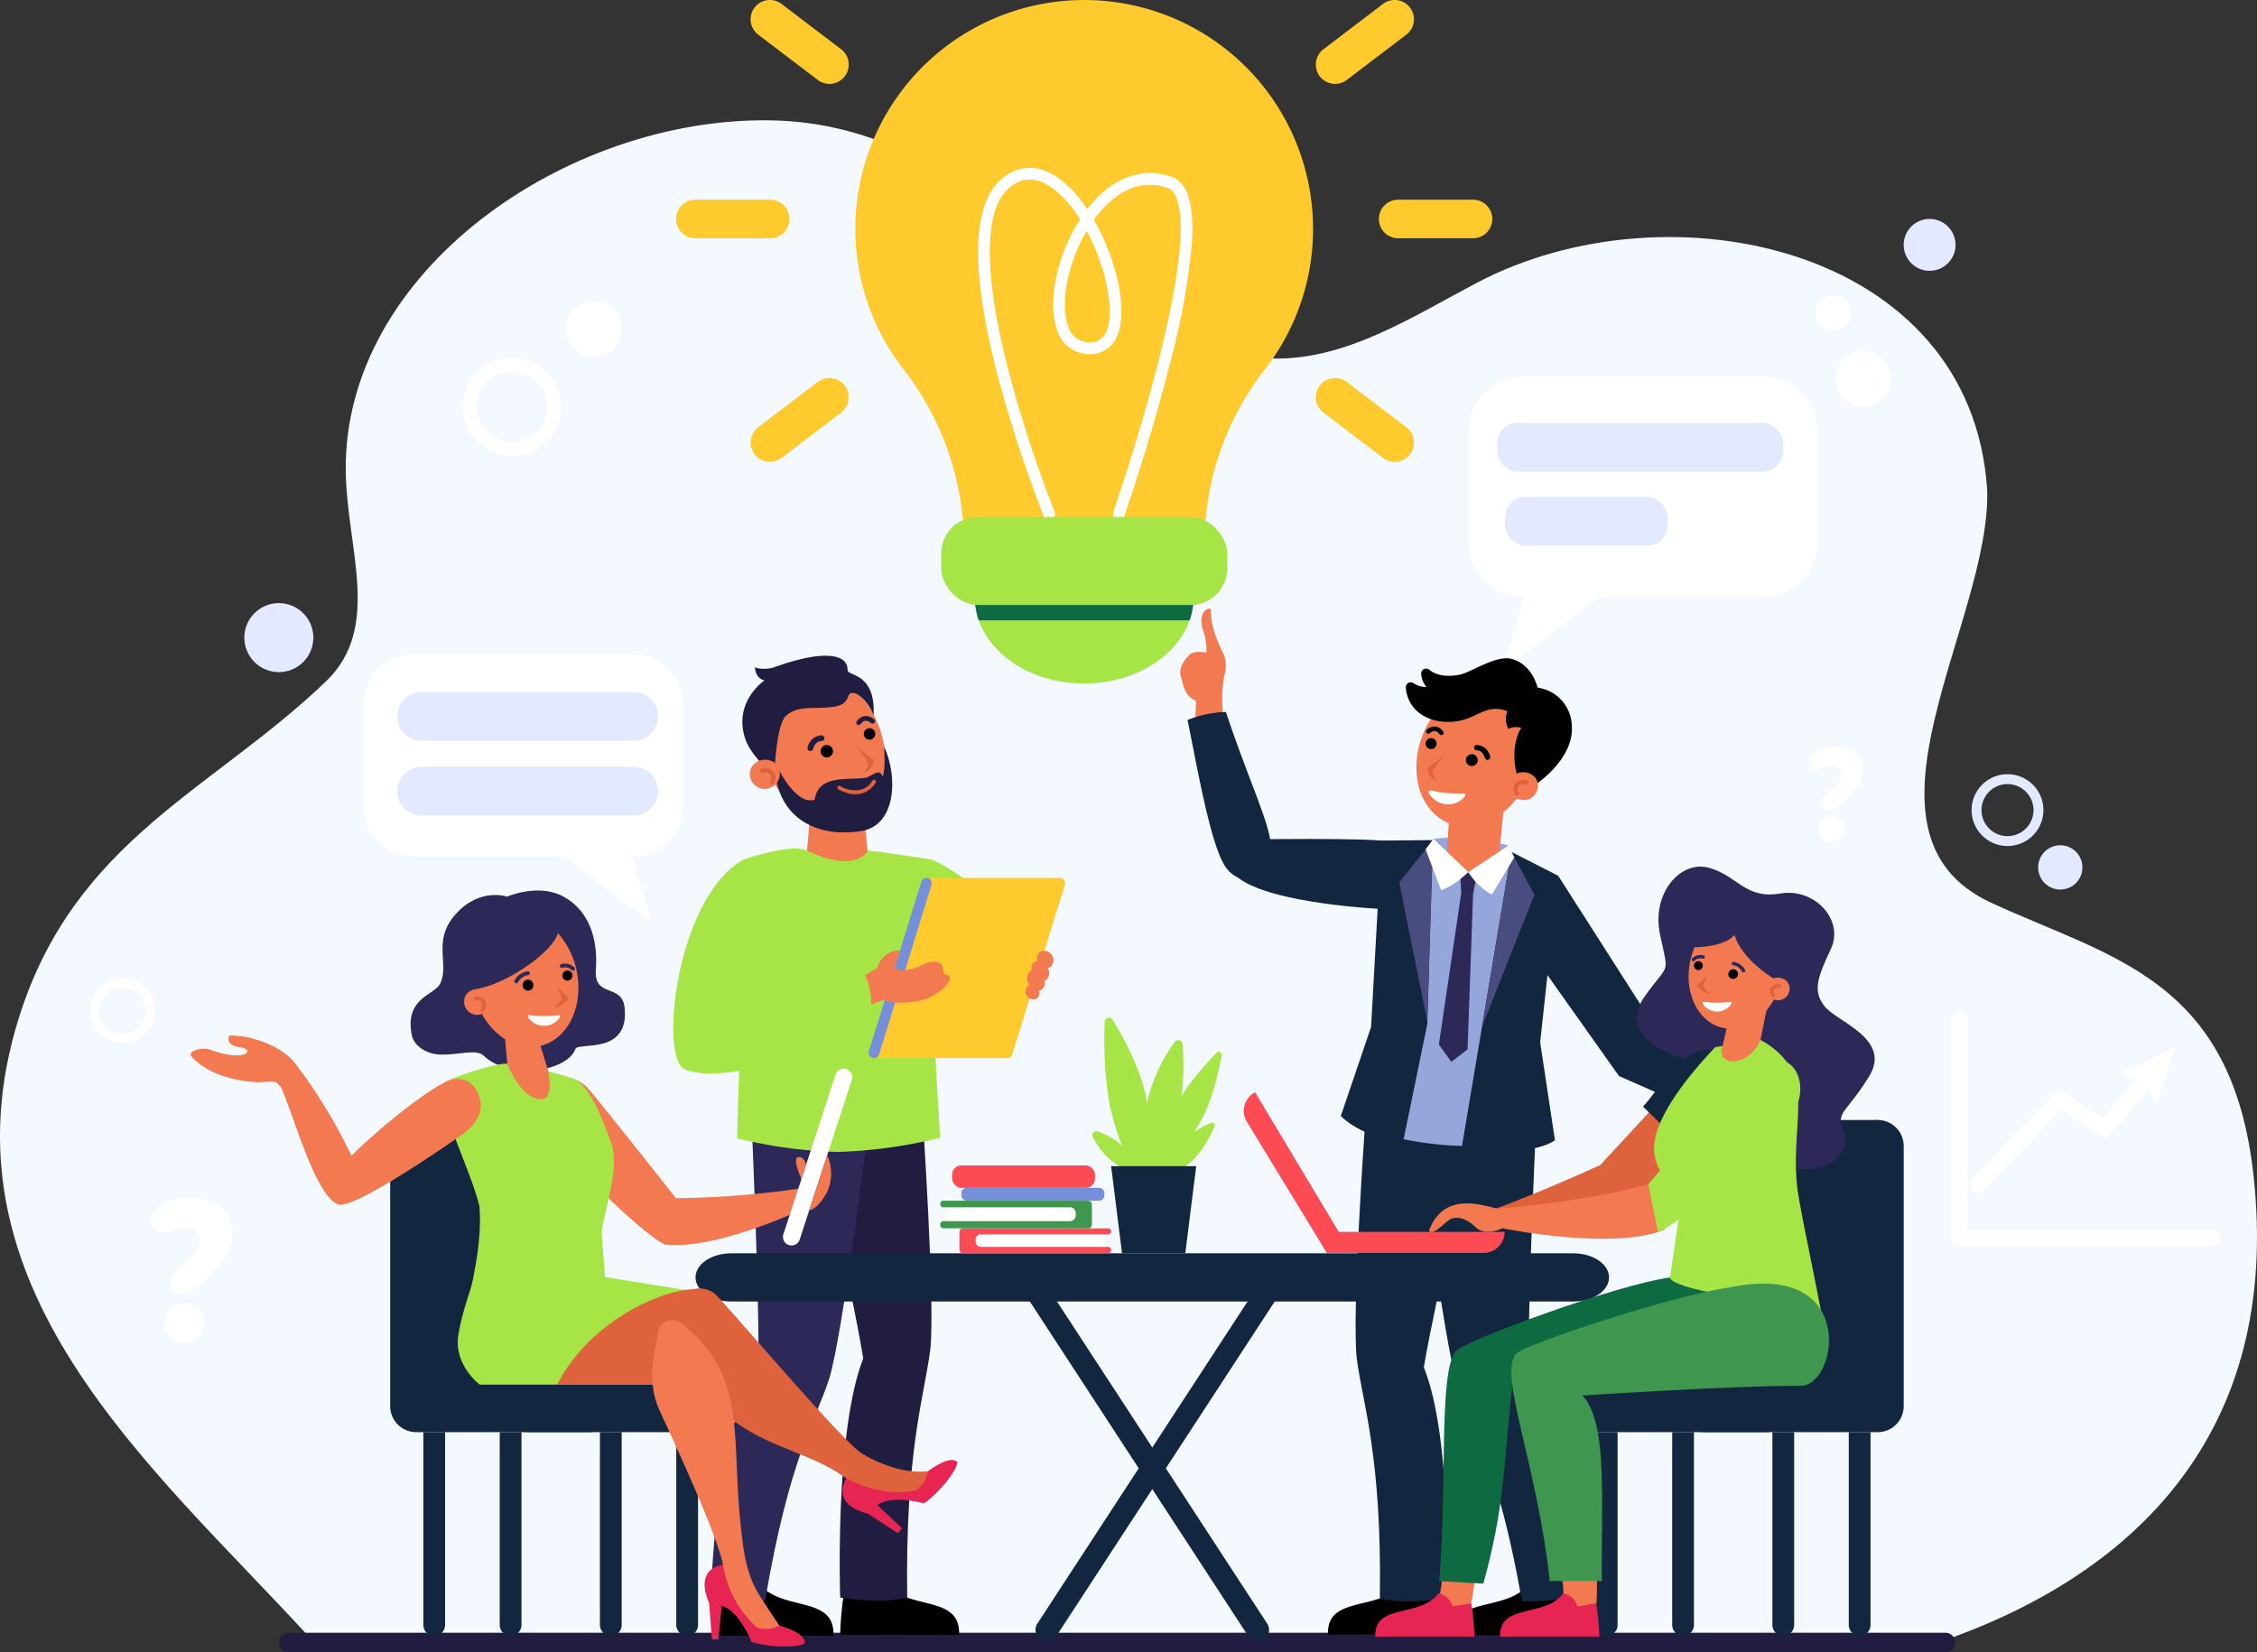 <svg xmlns="http://www.w3.org/2000/svg" width="399.999" height="292.852" viewBox="0 0 399.999 292.852">
  <rect x="0" y="0" width="399.999" height="292.852" fill="#333333" stroke="none"/>
  <g id="Grupo_117454" data-name="Grupo 117454" transform="translate(5883 6702)">
    <g id="Grupo_116254" data-name="Grupo 116254" transform="translate(-123 -70.773)">
      <g id="Grupo_116253" data-name="Grupo 116253" transform="translate(-5760 -6631.227)">
        <path id="Trazado_160734" data-name="Trazado 160734" d="M91.224,332.351c-28.1-30.6-66.5-62.187-51.444-109.909,9.9-31.388,34.192-40.137,54.379-59.491,9.962-9.552,3.7-23.457,3.51-37.255-.422-35.338,39.016-62.761,75.274-62.189,39.272.619,56.272,40.1,89.217,42.221,12.936.2,24.519-7.393,35.965-13.424,33.913-17.869,87.727-6.474,90.446,36.739.7,23.337-25.859,60.884.754,73.159,21.209,9.783,42.636,13.387,46.459,48.376,5,45.8-21.447,70.931-55.911,82.717Z" transform="translate(-36.394 -42.178)" fill="#f3f9ff"/>
        <g id="Grupo_116185" data-name="Grupo 116185" transform="translate(64.443 116.015)">
          <path id="Trazado_160735" data-name="Trazado 160735" d="M98.651,142.1h39.1a8.764,8.764,0,0,1,8.764,8.764v18.227a8.764,8.764,0,0,1-8.764,8.764h-.29l3.138,10.513a.5.5,0,0,1-.779.538l-14.488-11.052H98.651a8.764,8.764,0,0,1-8.764-8.764V150.867A8.764,8.764,0,0,1,98.651,142.1Z" transform="translate(-89.887 -142.103)" fill="#fff"/>
          <path id="Trazado_160736" data-name="Trazado 160736" d="M136.72,156.283H99.179a4.339,4.339,0,0,1-4.338-4.338h0a4.339,4.339,0,0,1,4.338-4.338H136.72a4.338,4.338,0,0,1,4.338,4.338h0A4.339,4.339,0,0,1,136.72,156.283Z" transform="translate(-88.873 -140.976)" fill="#e3eaff"/>
          <path id="Trazado_160737" data-name="Trazado 160737" d="M136.72,167.279H99.179a4.339,4.339,0,0,1-4.338-4.338h0a4.338,4.338,0,0,1,4.338-4.337H136.72a4.337,4.337,0,0,1,4.338,4.337h0A4.338,4.338,0,0,1,136.72,167.279Z" transform="translate(-88.873 -138.725)" fill="#e3eaff"/>
        </g>
        <g id="Grupo_116186" data-name="Grupo 116186" transform="translate(260.299 66.814)">
          <path id="Trazado_160738" data-name="Trazado 160738" d="M304.664,101.262H262.022a9.556,9.556,0,0,0-9.557,9.557V130.7a9.557,9.557,0,0,0,9.557,9.557h.317l-3.423,11.465a.544.544,0,0,0,.851.588l15.8-12.053h29.1a9.557,9.557,0,0,0,9.557-9.557V110.819A9.556,9.556,0,0,0,304.664,101.262Z" transform="translate(-252.465 -101.262)" fill="#fff"/>
          <rect id="Rectángulo_40641" data-name="Rectángulo 40641" width="50.646" height="8.676" rx="3.601" transform="translate(5.049 8.125)" fill="#e3eaff"/>
          <rect id="Rectángulo_40642" data-name="Rectángulo 40642" width="28.78" height="8.676" rx="3.601" transform="translate(6.439 21.242)" fill="#e3eaff"/>
        </g>
        <g id="Grupo_116187" data-name="Grupo 116187" transform="translate(26.639 212.266)">
          <path id="Trazado_160739" data-name="Trazado 160739" d="M59.8,223.832A9.375,9.375,0,0,1,65.62,222c4.885,0,7.471,2.659,7.471,6.395,0,2.155-1.042,4.347-3.161,6.537-2.695,2.838-4.634,4.239-5.855,4.239a2.024,2.024,0,0,1-2.048-2.048c0-1.006.934-2.011,2.55-3.484a1.612,1.612,0,0,1,.288-.252c1.831-1.688,2.406-2.621,2.406-3.771a2.134,2.134,0,0,0-2.371-2.227,7.688,7.688,0,0,0-2.3.431,7.4,7.4,0,0,1-1.94.431,2.241,2.241,0,0,1-2.155-2.3A2.717,2.717,0,0,1,59.8,223.832Zm4.921,23.959a3.568,3.568,0,0,1-3.663-3.663,3.512,3.512,0,0,1,3.663-3.377,3.442,3.442,0,0,1,3.377,3.377A3.487,3.487,0,0,1,64.721,247.791Z" transform="translate(-58.507 -222)" fill="#fff"/>
        </g>
        <g id="Grupo_116188" data-name="Grupo 116188" transform="translate(320.534 132.291)">
          <path id="Trazado_160740" data-name="Trazado 160740" d="M303.315,156.819a6.161,6.161,0,0,1,3.826-1.2c3.213,0,4.914,1.748,4.914,4.2a6.286,6.286,0,0,1-2.079,4.3c-1.771,1.866-3.047,2.788-3.85,2.788a1.332,1.332,0,0,1-1.347-1.347c0-.661.614-1.323,1.677-2.291a1.056,1.056,0,0,1,.189-.165c1.2-1.111,1.583-1.724,1.583-2.48a1.4,1.4,0,0,0-1.559-1.465,5.06,5.06,0,0,0-1.512.284,4.836,4.836,0,0,1-1.276.283,1.473,1.473,0,0,1-1.417-1.512A1.785,1.785,0,0,1,303.315,156.819Zm3.236,15.756a2.346,2.346,0,0,1-2.409-2.409,2.31,2.31,0,0,1,2.409-2.22,2.264,2.264,0,0,1,2.22,2.22A2.294,2.294,0,0,1,306.551,172.575Z" transform="translate(-302.465 -155.614)" fill="#fff"/>
        </g>
        <g id="Grupo_116194" data-name="Grupo 116194" transform="translate(345.756 179.32)">
          <g id="Grupo_116189" data-name="Grupo 116189">
            <path id="Trazado_160741" data-name="Trazado 160741" d="M369.686,236.128H324.837a1.435,1.435,0,0,1-1.435-1.436V196.087a1.435,1.435,0,0,1,2.871,0v37.17h43.413a1.436,1.436,0,0,1,0,2.872Z" transform="translate(-323.402 -194.652)" fill="#fff"/>
          </g>
          <g id="Grupo_116193" data-name="Grupo 116193" transform="translate(3.394 6.192)">
            <g id="Grupo_116190" data-name="Grupo 116190" transform="translate(0 3.761)">
              <path id="Trazado_160742" data-name="Trazado 160742" d="M327.655,225a1.435,1.435,0,0,1-1.031-2.434l14.495-14.995a1.435,1.435,0,0,1,1.813-.207l6.855,4.447,7.228-8.4a1.436,1.436,0,0,1,2.177,1.872l-8.046,9.35a1.435,1.435,0,0,1-1.87.267l-6.915-4.485-13.673,14.144A1.43,1.43,0,0,1,327.655,225Z" transform="translate(-326.22 -202.914)" fill="#fff"/>
            </g>
            <g id="Grupo_116192" data-name="Grupo 116192" transform="translate(26.555)">
              <g id="Grupo_116191" data-name="Grupo 116191">
                <path id="Trazado_160743" data-name="Trazado 160743" d="M354.71,210.209l-2.045-4.144-4.4-1.4,9.8-4.868Z" transform="translate(-348.263 -199.792)" fill="#fff"/>
              </g>
            </g>
          </g>
        </g>
        <g id="Grupo_116195" data-name="Grupo 116195" transform="translate(82.047 63.424)">
          <path id="Trazado_160744" data-name="Trazado 160744" d="M113.188,115.823a8.688,8.688,0,1,1,8.687-8.688A8.7,8.7,0,0,1,113.188,115.823Zm0-14.983a6.3,6.3,0,1,0,6.295,6.295A6.3,6.3,0,0,0,113.188,100.841Z" transform="translate(-104.5 -98.448)" fill="#fff"/>
        </g>
        <g id="Grupo_116196" data-name="Grupo 116196" transform="translate(349.419 137.22)">
          <path id="Trazado_160745" data-name="Trazado 160745" d="M332.806,172.431a6.363,6.363,0,1,1,6.363-6.363A6.371,6.371,0,0,1,332.806,172.431Zm0-10.975a4.611,4.611,0,1,0,4.61,4.612A4.616,4.616,0,0,0,332.806,161.457Z" transform="translate(-326.442 -159.705)" fill="#e3eaff"/>
        </g>
        <g id="Grupo_116197" data-name="Grupo 116197" transform="translate(15.998 173.403)">
          <path id="Trazado_160746" data-name="Trazado 160746" d="M55.388,201.168a5.714,5.714,0,1,1,5.714-5.714A5.721,5.721,0,0,1,55.388,201.168Zm0-9.854a4.14,4.14,0,1,0,4.141,4.141A4.144,4.144,0,0,0,55.388,191.313Z" transform="translate(-49.674 -189.74)" fill="#fff"/>
        </g>
        <circle id="Elipse_5490" data-name="Elipse 5490" cx="3.109" cy="3.109" r="3.109" transform="translate(321.324 58.029) rotate(-80.783)" fill="#fff"/>
        <path id="Trazado_160747" data-name="Trazado 160747" d="M84.566,140.649a6.112,6.112,0,1,1-6.111-6.113A6.112,6.112,0,0,1,84.566,140.649Z" transform="translate(-29.036 -27.637)" fill="#e3eaff"/>
        <path id="Trazado_160748" data-name="Trazado 160748" d="M325.641,82.613a4.595,4.595,0,1,1-4.595-4.6A4.6,4.6,0,0,1,325.641,82.613Z" transform="translate(20.932 -39.206)" fill="#e3eaff"/>
        <path id="Trazado_160749" data-name="Trazado 160749" d="M344.078,174.085a3.922,3.922,0,1,1-3.921-3.922A3.922,3.922,0,0,1,344.078,174.085Z" transform="translate(24.981 -20.345)" fill="#e3eaff"/>
        <path id="Trazado_160750" data-name="Trazado 160750" d="M316.225,102.386a4.89,4.89,0,1,1-4.89-4.891A4.89,4.89,0,0,1,316.225,102.386Z" transform="translate(18.883 -35.219)" fill="#fff"/>
        <path id="Trazado_160751" data-name="Trazado 160751" d="M129.564,95.026a4.96,4.96,0,1,1-4.96-4.96A4.959,4.959,0,0,1,129.564,95.026Z" transform="translate(-19.353 -36.74)" fill="#fff"/>
        <path id="Trazado_160752" data-name="Trazado 160752" d="M372.769,289.482H79.176a1.734,1.734,0,0,1-1.735-1.735h0a1.734,1.734,0,0,1,1.735-1.734H372.769a1.734,1.734,0,0,1,1.735,1.734h0A1.734,1.734,0,0,1,372.769,289.482Z" transform="translate(-27.992 3.369)" fill="#201d40"/>
        <g id="Grupo_116246" data-name="Grupo 116246" transform="translate(33.785 107.888)">
          <g id="Grupo_116204" data-name="Grupo 116204" transform="translate(97.783 8.335)">
            <path id="v-2" d="M160.4,162.823h.005l4.506.017,1.021,10.644-5.261,2.778-5.61-2.746.907-10.675Z" transform="translate(-143.671 -138.07)" fill="#f37a50"/>
            <g id="Grupo_116203" data-name="Grupo 116203">
              <path id="Trazado_160753" data-name="Trazado 160753" d="M149.425,161.829c2.774,6.931,9.435,10.783,14.878,8.605s7.608-9.563,4.834-16.493-9.434-10.783-14.878-8.605S146.652,154.9,149.425,161.829Z" transform="translate(-145.072 -141.774)" fill="#f37a50"/>
              <path id="Trazado_160754" data-name="Trazado 160754" d="M163.649,154.535a1.02,1.02,0,1,0,.255-1.419A1.019,1.019,0,0,0,163.649,154.535Z" transform="translate(-141.951 -140.095)"/>
              <path id="Trazado_160755" data-name="Trazado 160755" d="M157.313,157.146a1.1,1.1,0,1,0,.276-1.537A1.1,1.1,0,0,0,157.313,157.146Z" transform="translate(-143.251 -139.587)"/>
              <path id="Trazado_160756" data-name="Trazado 160756" d="M162.333,155.614c1.378,1.087,3.1,2.4,3.1,2.4a2.675,2.675,0,0,1-1.924,2.383c.7-.637,1.319-1.485.588-2.465S162.333,155.614,162.333,155.614Z" transform="translate(-142.183 -139.546)" fill="#de623c"/>
              <g id="Grupo_116198" data-name="Grupo 116198" transform="translate(11.543 14.1)">
                <path id="Trazado_160757" data-name="Trazado 160757" d="M155.7,156.775a.51.51,0,0,1-.5-.628,2.714,2.714,0,0,1,2.476-2.167.509.509,0,1,1,0,1.018c-1.148.006-1.488,1.372-1.491,1.385A.509.509,0,0,1,155.7,156.775Z" transform="translate(-155.188 -153.98)" fill="#201d40"/>
              </g>
              <g id="Grupo_116199" data-name="Grupo 116199" transform="translate(20.207 10.683)">
                <path id="Trazado_160758" data-name="Trazado 160758" d="M162.8,152.745a.431.431,0,0,1-.214-.058.424.424,0,0,1-.151-.581,2.087,2.087,0,0,1,1.306-.934,2.174,2.174,0,0,1,1.767.56.424.424,0,1,1-.53.661,1.384,1.384,0,0,0-1.083-.388,1.225,1.225,0,0,0-.729.529A.424.424,0,0,1,162.8,152.745Z" transform="translate(-162.38 -151.144)" fill="#201d40"/>
              </g>
              <path id="Trazado_160759" data-name="Trazado 160759" d="M146.172,157.154c-2.346-6.679,3.368-10.518,3.368-10.518s-1.532-.137-1.715-2.29a5.665,5.665,0,0,0,3.565-.077c7.616-2.758,12.861-2.721,12.861.538,0,1.16,5.03.365,4.608,8.169.03-.551-1.767-3.76-3.466-4.079s-.165,1.949-3.715,2.437c-3.582.492-6.215-.377-8.4,1.642-1.712,1.761-2.136,10.727-1.876,11.265C150.8,163,147.2,160.09,146.172,157.154Z" transform="translate(-145.607 -142.276)" fill="#201d40"/>
              <path id="Trazado_160760" data-name="Trazado 160760" d="M169.738,155.614s.324,4.067-.263,5.325c-.611-1.631-1.92.1-3.151.26-2.973.393-8.338-.6-8.87,3.862-3.635,1.15-7.038-6.629-7.038-6.629-.21,8.691,6.15,13.626,15.3,12.181C171.747,169.66,172.308,161.264,169.738,155.614Z" transform="translate(-144.624 -139.546)" fill="#201d40"/>
              <g id="Grupo_116200" data-name="Grupo 116200" transform="translate(16.831 21.993)">
                <path id="Trazado_160761" data-name="Trazado 160761" d="M161.593,162.94a7.741,7.741,0,0,1-1.836-.72.339.339,0,1,1,.319-.6,4.916,4.916,0,0,0,3.751.636,3.525,3.525,0,0,0,1.953-1.546.339.339,0,0,1,.6.316,4.162,4.162,0,0,1-2.343,1.876A4.583,4.583,0,0,1,161.593,162.94Z" transform="translate(-159.578 -160.533)" fill="#de623c"/>
              </g>
              <g id="Grupo_116202" data-name="Grupo 116202" transform="translate(1.382 18.46)">
                <path id="Trazado_160762" data-name="Trazado 160762" d="M151.078,158.083a2.653,2.653,0,1,1-4.044.711A2.932,2.932,0,0,1,151.078,158.083Z" transform="translate(-146.754 -157.6)" fill="#f37a50"/>
                <g id="Grupo_116201" data-name="Grupo 116201" transform="translate(1.706 1.417)">
                  <path id="Trazado_160763" data-name="Trazado 160763" d="M150.555,161.594a.374.374,0,0,0,.117-.131,1.735,1.735,0,0,0-.184-2.124,1.849,1.849,0,0,0-2.107-.387.384.384,0,0,0,.347.685,1.1,1.1,0,0,1,1.211.237A.982.982,0,0,1,150,161.1a.383.383,0,0,0,.558.5Z" transform="translate(-148.17 -158.776)" fill="#de623c"/>
                </g>
              </g>
            </g>
          </g>
          <path id="Trazado_160764" data-name="Trazado 160764" d="M164.609,281.307a4.161,4.161,0,0,1,3.009-2.894c3.984,5.5,13.77,2.124,13.446,9.56-14.88-.1-21.065,0-21.065,0a54.645,54.645,0,0,1,.658-7.349l.775.142Z" transform="translate(-44.878 -106.075)"/>
          <path id="Trazado_160765" data-name="Trazado 160765" d="M146.128,281.427a4.164,4.164,0,0,1,3.009-2.895c3.984,5.5,13.77,2.125,13.446,9.56-14.88-.1-21.065,0-21.065,0a54.661,54.661,0,0,1,.658-7.349l.775.143Z" transform="translate(-48.661 -106.05)"/>
          <path id="Trazado_160766" data-name="Trazado 160766" d="M175.3,208.742s2.415,35.236,1.434,43.07-4.456,17.878-4.062,43.789c-4.851,1.214-11.879,0-11.879,0s-1.042-29.3,4.086-42.386c-2.085-12.712-8.776-41.827-8.776-41.827Z" transform="translate(-45.674 -120.336)" fill="#201d40"/>
          <path id="Trazado_160767" data-name="Trazado 160767" d="M169.222,209.541s-4.879,39.56-7.267,47.063-7.045,13.848-11.369,39.374c-4.985.249-9.627,0-9.627,0s.672-32.38,8.436-39.743c.263-12.89-1.255-46.44-1.255-46.44Z" transform="translate(-48.775 -120.172)" fill="#2c2858"/>
          <g id="v" transform="translate(96.84 42.51)">
            <path id="h-5" d="M145.942,172.606s8.473-2.966,11.3-1.606c8.779,4.227,10.793,0,10.793,0,2.8.242,11.274,1.606,11.274,1.606,0,9.458.631,18.949.459,26.1-.12,6.233,1.067,23.194,1.067,23.194a85.6,85.6,0,0,1-18.179,2.513A83.159,83.159,0,0,1,144.824,222s.472-17.178.864-23.563C145.56,191.284,145.942,182.039,145.942,172.606Z" transform="translate(-144.824 -170.644)" fill="#a7e446"/>
          </g>
          <g id="c" transform="translate(128.916 44.472)">
            <path id="c-2" data-name="c" d="M188.918,186.329c-3.5-8.344-13.874-13.652-15.061-14.056l-2.407,10.712a62.83,62.83,0,0,1,8.6,6.138c-.613,2.983-.511,5.909-2.237,9.681,0,0,1.5-2.07,3.349-.844,1.8,1.19,5.107-1.24,5.107-1.24S191.59,192.7,188.918,186.329Z" transform="translate(-171.45 -172.273)" fill="#a7e446"/>
          </g>
          <g id="c-3" data-name="c" transform="translate(85.533 44.472)">
            <g id="c-4" data-name="c" transform="translate(34.639 3.233)">
              <g id="c-5" data-name="c">
                <path id="c-6" data-name="c" d="M188.3,206.867a.964.964,0,0,0,.181.037h.2a.949.949,0,0,0,.8-.66l9.323-30.059a.975.975,0,0,0,.037-.182c0-.041,0-.08,0-.119,0-.023,0-.047,0-.071s-.008-.041-.012-.061a.953.953,0,0,0-.826-.789,1.033,1.033,0,0,0-.2,0H174.34L164.935,206.9h23.384Z" transform="translate(-164.04 -174.956)" fill="#feca2e"/>
                <path id="c-7" data-name="c" d="M174.705,175a.947.947,0,0,0-1.185.624l-9.265,29.984-.02.071a.945.945,0,0,0,.619,1.181v0a.947.947,0,0,0,1.185-.623l9.289-30.053A.948.948,0,0,0,174.705,175Z" transform="translate(-164.192 -174.956)" fill="#768fdb"/>
              </g>
            </g>
            <path id="c-8" data-name="c" d="M187.718,191.883a.964.964,0,0,1,.281-.122c-.01-.016-.02-.029-.03-.043a1.71,1.71,0,0,1,.087-2.353.99.99,0,0,1,.337-.141,1.414,1.414,0,0,1,.434-1.575,1.064,1.064,0,0,1,.606-.169,1.415,1.415,0,0,1,.463-1.648,1.658,1.658,0,0,1,1.8,2.723,1.172,1.172,0,0,1-.523.188,1.611,1.611,0,0,1-.236,2.1.99.99,0,0,1-.337.141,1.411,1.411,0,0,1-.434,1.573,1.041,1.041,0,0,1-.559.17,1.21,1.21,0,0,1-.369,1.459,1.4,1.4,0,0,1-1.524-2.3Z" transform="translate(-124.833 -169.538)" fill="#f37a50"/>
            <path id="Trazado_160768" data-name="Trazado 160768" d="M163.686,189.984l2.14-1.24a4.043,4.043,0,0,1,4.028-3.107c-.394,1.272-.96,3.107-.96,3.107s1.69,1.313,5.7-.934c3.92-.881,2.246,1.977,3.545,2.183,1.917.3-1.4,4.071-5.313,4.646-5.066.747-5.667-.29-5.667-.29l-2.866,1Z" transform="translate(-129.656 -169.537)" fill="#f37a50"/>
            <path id="c-9" data-name="c" d="M149.67,195.961c7.151-.5,19.35-4.031,19.35-4.031a11.527,11.527,0,0,1,1.412,6.972c-11.1,9.736-27.819,12.883-32.947,10.54-4.681-2.14-1.377-30.639,10.378-37.168h0C151.893,179.093,149.67,195.961,149.67,195.961Z" transform="translate(-135.438 -172.273)" fill="#a7e446"/>
          </g>
          <g id="Grupo_116213" data-name="Grupo 116213" transform="translate(175.393)">
            <path id="Trazado_160769" data-name="Trazado 160769" d="M245.208,278.62c-3.985,5.315-13.77,2.054-13.446,9.242,14.88-.092,21.064,0,21.064,0a50.962,50.962,0,0,0-.657-7.1Z" transform="translate(-205.583 -106.032)"/>
            <path id="Trazado_160770" data-name="Trazado 160770" d="M263.689,278.736c-3.985,5.315-13.77,2.054-13.447,9.242,14.882-.093,21.065,0,21.065,0a50.94,50.94,0,0,0-.657-7.1Z" transform="translate(-201.8 -106.009)"/>
            <path id="Trazado_160771" data-name="Trazado 160771" d="M237.488,211.266s-2.417,34.065-1.435,41.639,4.457,17.282,4.063,42.332c4.85,1.175,11.878,0,11.878,0s1.042-28.325-4.085-40.975c2.084-12.289,8.776-40.437,8.776-40.437Z" transform="translate(-204.751 -119.819)" fill="#12263f"/>
            <path id="Trazado_160772" data-name="Trazado 160772" d="M244.826,212.039s4.878,38.244,7.265,45.5,7.045,13.387,11.369,38.065a51.784,51.784,0,0,0,10.925-.987s-1.971-30.316-9.735-37.435c-.263-12.461,1.255-44.9,1.255-44.9Z" transform="translate(-202.907 -119.661)" fill="#12263f"/>
            <g id="Grupo_116210" data-name="Grupo 116210" transform="translate(39.961 8.788)">
              <g id="Grupo_116209" data-name="Grupo 116209">
                <g id="Grupo_116208" data-name="Grupo 116208">
                  <path id="Trazado_160773" data-name="Trazado 160773" d="M264.707,162.873c-2.644,6.608-8.994,10.281-14.184,8.2s-7.253-9.117-4.609-15.725,9-10.281,14.185-8.2S267.351,156.266,264.707,162.873Z" transform="translate(-242.881 -141.85)" fill="#f37a50"/>
                  <path id="Trazado_160774" data-name="Trazado 160774" d="M247.892,155.919a.971.971,0,1,1-.242-1.353A.972.972,0,0,1,247.892,155.919Z" transform="translate(-242.603 -140.248)"/>
                  <path id="Trazado_160775" data-name="Trazado 160775" d="M253.961,158.408a1.052,1.052,0,1,1-.263-1.465A1.05,1.05,0,0,1,253.961,158.408Z" transform="translate(-241.39 -139.765)"/>
                  <path id="Trazado_160776" data-name="Trazado 160776" d="M249.32,156.948c-1.314,1.036-2.958,2.286-2.958,2.286a2.551,2.551,0,0,0,1.835,2.271c-.671-.607-1.259-1.417-.561-2.349S249.32,156.948,249.32,156.948Z" transform="translate(-242.553 -139.725)" fill="#de623c"/>
                  <g id="Grupo_116205" data-name="Grupo 116205" transform="translate(12.11 15.347)">
                    <path id="Trazado_160777" data-name="Trazado 160777" d="M255.63,158.055a.488.488,0,0,1-.472-.373c-.012-.052-.339-1.316-1.422-1.32a.485.485,0,1,1,0-.97,2.588,2.588,0,0,1,2.361,2.065.487.487,0,0,1-.36.585A.508.508,0,0,1,255.63,158.055Z" transform="translate(-253.253 -155.391)"/>
                  </g>
                  <g id="Grupo_116206" data-name="Grupo 116206" transform="translate(3.574 12.089)">
                    <path id="Trazado_160778" data-name="Trazado 160778" d="M248.9,154.213a.4.4,0,0,1-.348-.2,1.176,1.176,0,0,0-.7-.507,1.321,1.321,0,0,0-1.026.371.4.4,0,0,1-.506-.631,2.075,2.075,0,0,1,1.685-.534,2,2,0,0,1,1.246.89.4.4,0,0,1-.145.553A.394.394,0,0,1,248.9,154.213Z" transform="translate(-246.167 -152.686)"/>
                  </g>
                  <path id="Trazado_160779" data-name="Trazado 160779" d="M263.182,164.365c-1.913-6.149.506-9.415.506-9.415-1.642-.329-2.279.239-2.279.239a3.644,3.644,0,0,1-.2-3.156c-3.394-1.323-5.084.875-8.145,1.614-4.192,1.014-9.371-.658-9.857-5.777a.874.874,0,0,1,1.364-.806,3.861,3.861,0,0,0,2.284.667,4.118,4.118,0,0,1-.924-2.361.874.874,0,0,1,1.443-.681c.871.725,2.489,1.411,5.372.871,1.919-.359,6.311-3.433,9.047-2.832,2.237.49,4.013,2.394,4.777,5.119a7.029,7.029,0,0,1,6.05,6.621c.542,5.945-6.345,10.507-6.345,10.507Z" transform="translate(-243.2 -142.652)"/>
                  <path id="Trazado_160780" data-name="Trazado 160780" d="M259.451,159.9a2.53,2.53,0,1,0,3.859.664A2.8,2.8,0,0,0,259.451,159.9Z" transform="translate(-240.219 -139.216)" fill="#f37a50"/>
                  <g id="Grupo_116207" data-name="Grupo 116207" transform="translate(19.092 21.572)">
                    <path id="Trazado_160781" data-name="Trazado 160781" d="M259.424,163.25a.352.352,0,0,1-.112-.125,1.656,1.656,0,0,1,.167-2.025,1.764,1.764,0,0,1,2.008-.376.366.366,0,0,1-.328.654,1.045,1.045,0,0,0-1.154.23.938.938,0,0,0-.052,1.166.366.366,0,0,1-.53.476Z" transform="translate(-259.048 -160.558)" fill="#de623c"/>
                  </g>
                  <path id="Trazado_160782" data-name="Trazado 160782" d="M246.62,162.566a.31.31,0,0,1,.326-.467,21.889,21.889,0,0,0,5.811.519.31.31,0,0,1,.24.517,3.867,3.867,0,0,1-6.378-.569Z" transform="translate(-242.51 -138.672)" fill="#fff"/>
                </g>
              </g>
            </g>
            <path id="Trazado_160783" data-name="Trazado 160783" d="M245.387,169.761s.247-.673-21.166-.5l-5.742,6.785c5.942,4.765,25.842,5.611,25.842,5.611Z" transform="translate(-208.3 -128.423)" fill="#12263f"/>
            <path id="Trazado_160784" data-name="Trazado 160784" d="M247.273,169.32l6.754-.63,6.534,1.822-7.362,7.576Z" transform="translate(-202.406 -128.534)" fill="#95a6db"/>
            <path id="Trazado_160785" data-name="Trazado 160785" d="M249.217,173.618c2.753,2.26,3.315,3.821,9.163.8l.876-8.991-9.518-.751Z" transform="translate(-202.008 -129.355)" fill="#f37a50"/>
            <path id="Trazado_160786" data-name="Trazado 160786" d="M264.274,174.023h0l-2-.793.267-2.826-5.552,4.459-1.567.249-1.5-.524-4.669-5.375-.24,2.829-1.766.354h0l-6.369,1.031-.758,35.352-2.513,12.026a60.6,60.6,0,0,0,27.192,2.232l-.312-12.073,6.6-34.549Z" transform="translate(-204.385 -128.427)" fill="#95a6db"/>
            <path id="Trazado_160787" data-name="Trazado 160787" d="M252.058,177.074l-3.99,26.991,2.209,3.069,2.88-2.213.98-27.624Z" transform="translate(-202.243 -126.818)" fill="#2c2858"/>
            <path id="Trazado_160788" data-name="Trazado 160788" d="M251.183,174.494l1.458-.384,1.486.648-.629,3.2-2.091-.188Z" transform="translate(-201.606 -127.425)" fill="#2c2858"/>
            <g id="Grupo_116211" data-name="Grupo 116211" transform="translate(28.441 41.011)">
              <path id="Trazado_160789" data-name="Trazado 160789" d="M249.971,169.4l-1,32.6-4.315,21s-6.825-.688-11.018-4.678l5.374-15.806,1.837-33.029Z" transform="translate(-233.638 -169.4)" fill="#12263f"/>
              <path id="Trazado_160790" data-name="Trazado 160790" d="M248.209,169.4l-.995,32.167-4.968-24.652Z" transform="translate(-231.876 -169.4)" fill="#494c7f"/>
            </g>
            <g id="Grupo_116212" data-name="Grupo 116212" transform="translate(49.804 43.097)">
              <path id="Trazado_160791" data-name="Trazado 160791" d="M260.234,171.132l-8.863,52.857s11.76,1.444,16.6-1.736l-2.625-17.375,3.208-29.5Z" transform="translate(-251.371 -171.131)" fill="#12263f"/>
              <path id="Trazado_160792" data-name="Trazado 160792" d="M259.608,171.132l-5.179,30.981,9.275-23.374Z" transform="translate(-250.745 -171.132)" fill="#494c7f"/>
            </g>
            <path id="Trazado_160793" data-name="Trazado 160793" d="M210.135,147.369c.472,1.649.613,3.429,2.7,4.316,0,0-.31,5.473-.078,9.963l5.061-5.713a30.152,30.152,0,0,1-.246-7.174c.072-.5.171-1.007.251-1.512a5.669,5.669,0,0,0-.17-3.965c-2.889-5.722-1.915-7.606-2.314-7.886-.646-.284-2.167.867-1.307,3.679a10.265,10.265,0,0,1,.626,4.056s-2.183-.412-2.958.352C211.353,143.833,209.584,145.441,210.135,147.369Z" transform="translate(-210.03 -135.357)" fill="#f37a50"/>
            <path id="Trazado_160794" data-name="Trazado 160794" d="M211.093,151.973a19.421,19.421,0,0,1,6.8-1.425c5.424,16.163,9.289,22.253,7.678,26.894-1.344,3.868-5.6,3.56-7.678.66C215.146,174.278,212.717,159.751,211.093,151.973Z" transform="translate(-209.812 -132.248)" fill="#12263f"/>
            <path id="Trazado_160795" data-name="Trazado 160795" d="M266.177,174.657l17.088,26.734,20.3,11.459-6.255,6.228-20.361-8.925-13.974-19.716Z" transform="translate(-199.193 -127.313)" fill="#12263f"/>
            <path id="Trazado_160796" data-name="Trazado 160796" d="M253.678,175.112s-2.514,2.538-4.825,3.188l-2.733-7.227,1.39-1.86Z" transform="translate(-202.642 -128.427)" fill="#fff"/>
            <path id="Trazado_160797" data-name="Trazado 160797" d="M252.394,174.91a12.107,12.107,0,0,0,4.182,3.995l3.975-6.6-1.037-2.1Z" transform="translate(-201.358 -128.225)" fill="#fff"/>
          </g>
          <g id="с" transform="translate(89.477 114.247)">
            <path id="с-2" data-name="с" d="M294.263,238.737h-149.2c-3.507,0-6.349-1.913-6.349-4.272h0c0-2.36,2.842-4.273,6.349-4.273h149.2c3.507,0,6.35,1.913,6.35,4.273h0C300.613,236.824,297.77,238.737,294.263,238.737Z" transform="translate(-138.712 -230.192)" fill="#12263f"/>
            <g id="Grupo_116214" data-name="Grupo 116214" transform="translate(60.252 5.268)">
              <path id="Trazado_160798" data-name="Trazado 160798" d="M190.743,298.049h0a2.013,2.013,0,0,1-1.685-3.114l39.395-60.37,3.372,2.2-39.395,60.371A2.012,2.012,0,0,1,190.743,298.049Z" transform="translate(-188.726 -234.565)" fill="#12263f"/>
            </g>
            <g id="Grupo_116215" data-name="Grupo 116215" transform="translate(58.55 5.268)">
              <path id="Trazado_160799" data-name="Trazado 160799" d="M228.4,298.049h0a2.013,2.013,0,0,0,1.685-3.114l-39.393-60.37-3.373,2.2,39.395,60.371A2.014,2.014,0,0,0,228.4,298.049Z" transform="translate(-187.314 -234.565)" fill="#12263f"/>
            </g>
          </g>
          <g id="с-3" data-name="с" transform="translate(243.796 90.622)">
            <path id="с-4" data-name="с" d="M273.091,292.6h0a1.929,1.929,0,0,1-1.929-1.929V256.5h3.857v34.171A1.929,1.929,0,0,1,273.091,292.6Z" transform="translate(-265.919 -201.181)" fill="#12263f"/>
            <path id="с-5" data-name="с" d="M284.325,292.6h0a1.929,1.929,0,0,1-1.929-1.929V256.5h3.857v34.171A1.929,1.929,0,0,1,284.325,292.6Z" transform="translate(-263.62 -201.181)" fill="#12263f"/>
            <path id="с-6" data-name="с" d="M299.066,292.6h0a1.929,1.929,0,0,1-1.929-1.929V256.5h3.857v34.171A1.929,1.929,0,0,1,299.066,292.6Z" transform="translate(-260.602 -201.181)" fill="#12263f"/>
            <path id="с-7" data-name="с" d="M310.3,292.6h0a1.929,1.929,0,0,1-1.929-1.929V256.5h3.857v34.171A1.929,1.929,0,0,1,310.3,292.6Z" transform="translate(-258.303 -201.181)" fill="#12263f"/>
            <path id="с-8" data-name="с" d="M297.467,215.187v40.666a.837.837,0,0,1-.837.837H271.417a4.606,4.606,0,0,0-4.607,4.606h0a4.607,4.607,0,0,0,4.607,4.607h30.656a4.607,4.607,0,0,0,4.607-4.607V215.187a4.606,4.606,0,0,0-4.607-4.606h0A4.606,4.606,0,0,0,297.467,215.187Z" transform="translate(-266.81 -210.581)" fill="#12263f"/>
            <rect id="с-9" data-name="с" width="19.934" height="46.855" transform="translate(35.263 0)" fill="#12263f"/>
            <path id="с-10" data-name="с" d="M314.014,215.187v40.666a.837.837,0,0,1-.837.837H287.964a4.605,4.605,0,0,0-4.606,4.606h0a4.606,4.606,0,0,0,4.606,4.607h30.657a4.606,4.606,0,0,0,4.606-4.607V215.187a4.606,4.606,0,0,0-4.606-4.606h0A4.606,4.606,0,0,0,314.014,215.187Z" transform="translate(-263.423 -210.581)" fill="#12263f"/>
          </g>
          <g id="с-11" data-name="с" transform="translate(35.367 90.622)">
            <path id="с-12" data-name="с" d="M137.813,292.6h0a1.929,1.929,0,0,0,1.929-1.929V256.5h-3.857v34.171A1.928,1.928,0,0,0,137.813,292.6Z" transform="translate(-85.181 -201.181)" fill="#12263f"/>
            <path id="с-13" data-name="с" d="M126.579,292.6h0a1.929,1.929,0,0,0,1.929-1.929V256.5H124.65v34.171A1.928,1.928,0,0,0,126.579,292.6Z" transform="translate(-87.48 -201.181)" fill="#12263f"/>
            <path id="с-14" data-name="с" d="M111.838,292.6h0a1.929,1.929,0,0,0,1.929-1.929V256.5h-3.857v34.171A1.929,1.929,0,0,0,111.838,292.6Z" transform="translate(-90.498 -201.181)" fill="#12263f"/>
            <path id="с-15" data-name="с" d="M100.6,292.6h0a1.929,1.929,0,0,0,1.929-1.929V256.5H98.675v34.171A1.929,1.929,0,0,0,100.6,292.6Z" transform="translate(-92.797 -201.181)" fill="#12263f"/>
            <path id="с-16" data-name="с" d="M119.555,215.187v40.666a.837.837,0,0,0,.837.837h25.213a4.605,4.605,0,0,1,4.606,4.606h0a4.606,4.606,0,0,1-4.606,4.607H114.949a4.606,4.606,0,0,1-4.606-4.607V215.187a4.606,4.606,0,0,1,4.606-4.606h0A4.606,4.606,0,0,1,119.555,215.187Z" transform="translate(-90.409 -210.581)" fill="#12263f"/>
            <rect id="с-17" data-name="с" width="19.934" height="46.855" transform="translate(24.54 46.855) rotate(180)" fill="#12263f"/>
            <path id="с-18" data-name="с" d="M103.008,215.187v40.666a.837.837,0,0,0,.837.837h25.213a4.605,4.605,0,0,1,4.606,4.606h0a4.606,4.606,0,0,1-4.606,4.607H98.4a4.606,4.606,0,0,1-4.606-4.607V215.187a4.606,4.606,0,0,1,4.606-4.606h0A4.606,4.606,0,0,1,103.008,215.187Z" transform="translate(-93.796 -210.581)" fill="#12263f"/>
          </g>
          <g id="Grupo_116220" data-name="Grupo 116220" transform="translate(186.652 45.709)">
            <path id="Trazado_160800" data-name="Trazado 160800" d="M285.084,207.277c-4.255-1.535-10.825-4.89-6.458-11.021s4.255-3.455,2.684-10.9,3.724-13.306,8.771-11.824,6.337,5.568,12.525,4.534,11.331,4.753,9,9.772-3.325,7.435-1.147,10.213,11.993,5.77,7.9,12.426-5.969,6.246-4.548,9.658-1.858,7.3-7.547,6.766-10.84-2.682-12.926-9.034S285.084,207.277,285.084,207.277Z" transform="translate(-207.542 -173.3)" fill="#2c2858"/>
            <path id="Trazado_160801" data-name="Trazado 160801" d="M272.316,282.893l-3.361,1-2.531-2.588a12.528,12.528,0,0,0-.387-3.761l6.279-1.042A54.317,54.317,0,0,1,272.316,282.893Z" transform="translate(-209.824 -152.174)" fill="#f37a50"/>
            <path id="Trazado_160802" data-name="Trazado 160802" d="M270.811,282.535A3.441,3.441,0,0,0,268.3,280.2c-3.32,4.428-11.476,1.711-11.206,7.7,12.4-.077,17.556,0,17.556,0a42.471,42.471,0,0,0-.548-5.92l-.646.114Z" transform="translate(-211.656 -151.417)" fill="#e62552"/>
            <path id="Trazado_160803" data-name="Trazado 160803" d="M253.627,283.446l-3.5.24-2.012-2.143a20.492,20.492,0,0,0,.563-4.691l5.9.263A54.5,54.5,0,0,1,253.627,283.446Z" transform="translate(-213.493 -152.103)" fill="#f37a50"/>
            <path id="Trazado_160804" data-name="Trazado 160804" d="M252.433,282.535a3.441,3.441,0,0,0-2.508-2.331c-3.32,4.428-11.475,1.711-11.2,7.7,12.4-.077,17.555,0,17.555,0a42.476,42.476,0,0,0-.548-5.92l-.646.114Z" transform="translate(-215.417 -151.417)" fill="#e62552"/>
            <path id="Trazado_160805" data-name="Trazado 160805" d="M289.023,233.791c-9.554,1.287-36.47,11.26-37.969,13.065-3.1,3.727-1.466,24.01-2.937,40.745l7.823.461c3.747-13.629,3.448-19.511,5.143-35.143,0,0,30.75,2.3,41.862-5.2C314.4,239.989,296.749,231.959,289.023,233.791Z" transform="translate(-213.493 -160.971)" fill="#0e6a41"/>
            <path id="Trazado_160806" data-name="Trazado 160806" d="M275.437,217.253c2.258.385,3.129,2.2,3.672,5.533-8.6,5.068-21.381,5.428-21.381,5.428l-4.073-2.014S263.9,222.51,275.437,217.253Z" transform="translate(-212.359 -164.303)" fill="#de623c"/>
            <path id="Trazado_160807" data-name="Trazado 160807" d="M295.248,211.1c-3.765,5.471-18.186,17.234-20.573,17.605l-2.892-8.094s14.08-15.239,16.644-17.933C292.854,198,301.411,202.177,295.248,211.1Z" transform="translate(-208.648 -167.683)" fill="#de623c"/>
            <path id="Trazado_160808" data-name="Trazado 160808" d="M278.1,210.327c3.018-3.253,6.95-10.6,12.066-10.072s5.486,5.951,3.944,8.875-6.868,10.127-6.868,10.127Z" transform="translate(-207.356 -167.788)" fill="#12263f"/>
            <path id="Trazado_160809" data-name="Trazado 160809" d="M283.432,220.034c2.168.747,3.406,7.578,2.8,8.1-9.3,3.683-28.64-.3-28.64-.3l-1.028-3.5S271.209,223.435,283.432,220.034Z" transform="translate(-211.764 -163.733)" fill="#f37a50"/>
            <path id="Trazado_160810" data-name="Trazado 160810" d="M309.28,246.644c-2.126-10.969-3.043-14.856-3.926-20.018-2.182-12.758,4.234-21.724-6.767-27.838l-8.018,1.293c-6.484,6.821-10.475,13.012-10.817,17.29-.471,5.516,5,8.511,5,8.511l-2.2,15.02s-.518,1.226,8.523,2.935S309.28,246.644,309.28,246.644Z" transform="translate(-207.023 -168.082)" fill="#a7e446"/>
            <path id="Trazado_160811" data-name="Trazado 160811" d="M302.865,212.409c-3.765,5.534-19.851,19.6-22.269,19.722l-1.73-8.392s14.613-17.126,17.177-19.85C300.47,199.161,309.028,203.387,302.865,212.409Z" transform="translate(-207.198 -167.439)" fill="#a7e446"/>
            <path id="Trazado_160812" data-name="Trazado 160812" d="M286.021,212.552c2.809-4.087,8.476-11.629,13.591-11.106s5.486,5.951,3.944,8.875-6.867,10.128-6.867,10.128Z" transform="translate(-205.734 -167.543)" fill="#a7e446"/>
            <path id="Trazado_160813" data-name="Trazado 160813" d="M258.6,223.755c-2.958-.726-9.387-2.888-11.976,3.885.649,1.243,3.03-1.826,4.053-2.111,1.623-.451,3.015.4,4.244,1.576,1.761,1.684,4.707.153,4.707.153Z" transform="translate(-213.799 -163.158)" fill="#f37a50"/>
            <g id="Grupo_116216" data-name="Grupo 116216" transform="translate(0 39.994)">
              <path id="Trazado_160814" data-name="Trazado 160814" d="M259.371,230.767H231.59v-3.731H263.1A3.732,3.732,0,0,1,259.371,230.767Z" transform="translate(-216.875 -202.294)" fill="#fc4b52"/>
              <path id="Trazado_160815" data-name="Trazado 160815" d="M219.8,211.536l14.285,23.435,3.3-1.736L221.371,206.5h0A3.73,3.73,0,0,0,219.8,211.536Z" transform="translate(-219.376 -206.498)" fill="#fc4b52"/>
            </g>
            <path id="Trazado_160816" data-name="Trazado 160816" d="M301.217,192.206c-1.35,5.642-6.038,9.356-10.469,8.294s-6.928-6.495-5.578-12.137,6.038-9.356,10.47-8.294S302.568,186.563,301.217,192.206Z" transform="translate(-205.983 -171.951)" fill="#f37a50"/>
            <path id="Trazado_160817" data-name="Trazado 160817" d="M298.083,192.58l-7.364,4.565s-.654,3.254-.979,4.31c-.673,2.179,1.906,3.131,4.085,1.775a6.374,6.374,0,0,0,2.735-3.171Z" transform="translate(-204.995 -169.353)" fill="#f37a50"/>
            <path id="Trazado_160818" data-name="Trazado 160818" d="M284.687,186.445c2.093.179,6.627-.183,8.28-2.144,1.179,3.982,6.19,7.77,10.334,9.547.166-4.084.136-11.6-7.186-14.72C290.363,176.677,284.687,186.445,284.687,186.445Z" transform="translate(-206.007 -172.187)" fill="#2c2858"/>
            <path id="Trazado_160819" data-name="Trazado 160819" d="M287.087,188.349a.793.793,0,1,1-.357-1.064A.792.792,0,0,1,287.087,188.349Z" transform="translate(-205.823 -170.454)"/>
            <path id="Trazado_160820" data-name="Trazado 160820" d="M292.274,189.639a.858.858,0,1,1-.385-1.15A.858.858,0,0,1,292.274,189.639Z" transform="translate(-204.787 -170.209)"/>
            <g id="Grupo_116217" data-name="Grupo 116217" transform="translate(86.44 16.874)">
              <path id="Trazado_160821" data-name="Trazado 160821" d="M293.124,189.153a.309.309,0,0,1-.137-.142,2.268,2.268,0,0,0-1.6-1.11.3.3,0,0,1,.084-.591,2.843,2.843,0,0,1,2.06,1.45.3.3,0,0,1-.4.393Z" transform="translate(-291.129 -187.307)" fill="#2c2858"/>
            </g>
            <g id="Grupo_116218" data-name="Grupo 116218" transform="translate(79.37 15.667)">
              <path id="Trazado_160822" data-name="Trazado 160822" d="M285.425,187.383a.258.258,0,0,1-.078-.058.3.3,0,0,1,0-.422,2.1,2.1,0,0,1,2.078-.51.3.3,0,0,1-.193.565,1.5,1.5,0,0,0-1.466.37A.3.3,0,0,1,285.425,187.383Z" transform="translate(-285.26 -186.304)" fill="#2c2858"/>
            </g>
            <path id="Trazado_160823" data-name="Trazado 160823" d="M287.489,189.591a7.975,7.975,0,0,1-1.231,1.17.313.313,0,0,0-.1.418,4.309,4.309,0,0,0,1.914,1.34.084.084,0,0,0,.088-.14,4.079,4.079,0,0,1-.976-1.138.373.373,0,0,1,0-.339c.124-.246.372-.746.54-1.161A.141.141,0,0,0,287.489,189.591Z" transform="translate(-205.715 -169.974)" fill="#de623c"/>
            <path id="Trazado_160824" data-name="Trazado 160824" d="M296.84,190.246a2.062,2.062,0,1,0,3.191.078A2.28,2.28,0,0,0,296.84,190.246Z" transform="translate(-203.738 -169.955)" fill="#f37a50"/>
            <g id="Grupo_116219" data-name="Grupo 116219" transform="translate(93.27 20.803)">
              <path id="Trazado_160825" data-name="Trazado 160825" d="M297.243,192.912a.3.3,0,0,1-.1-.088,1.347,1.347,0,0,1-.1-1.653,1.437,1.437,0,0,1,1.575-.541.3.3,0,1,1-.188.566.852.852,0,0,0-.9.322.763.763,0,0,0,.1.947.3.3,0,0,1-.372.447Z" transform="translate(-296.798 -190.568)" fill="#de623c"/>
            </g>
            <path id="Trazado_160826" data-name="Trazado 160826" d="M297.538,235.305c-9.554,1.287-36.511,10.023-38.01,11.828-3.1,3.727,3.8,19.69,6.007,40.239h9.222c-.1-14.642,1.073-28.111-3.432-32.886,0,0,25.837-1.724,38.718-1.724C316.607,252.763,320.242,230.576,297.538,235.305Z" transform="translate(-211.318 -160.743)" fill="#3f964f"/>
            <path id="Trazado_160827" data-name="Trazado 160827" d="M286.928,193.591a.243.243,0,0,1,.224-.387,17.305,17.305,0,0,0,4.574,0,.243.243,0,0,1,.223.387,3.031,3.031,0,0,1-5.021,0Z" transform="translate(-205.558 -169.226)" fill="#fff"/>
          </g>
          <g id="Grupo_116245" data-name="Grupo 116245" transform="translate(0 49.945)">
            <g id="Grupo_116221" data-name="Grupo 116221" transform="translate(61.854 33.158)">
              <path id="Trazado_160828" data-name="Trazado 160828" d="M134.837,222.444c-1.825,1.214-1.32,7.83-.631,8.167,9.488,1.16,25.512-6.7,25.512-6.7l.628-3.516A164.562,164.562,0,0,1,134.837,222.444Z" transform="translate(-112.14 -201.054)" fill="#f37a50"/>
              <path id="Trazado_160829" data-name="Trazado 160829" d="M117.634,214.258c3.391,5.424,18.237,19.447,20.54,19.656l1.962-7.951s-13.326-16.893-15.673-19.591C120.408,201.693,112.08,205.413,117.634,214.258Z" transform="translate(-115.782 -204.34)" fill="#f37a50"/>
            </g>
            <path id="Trazado_160830" data-name="Trazado 160830" d="M129.631,190.912c.408-5.554-1.2-10.459-5.625-12.958-4.487-2.532-10.11-.049-10.11-.049h0s-4.759-1.693-9.071,3.059-1.05,8.93-2.815,12.4c-1.044,2.052-6.357,2.474-4.985,9.158.4,1.928,2.714,3.225,4.678,3.354,3.449.226,6.662-1.107,8.061.226,4.608,4.394,14.819,2.8,16.248-1.214.443-1.247,9.629,1.165,8.712-7.325C134.26,193.258,129.268,195.874,129.631,190.912Z" transform="translate(-57.814 -176.816)" fill="#2c2858"/>
            <g id="Grupo_116224" data-name="Grupo 116224" transform="translate(53.373 30.7)">
              <g id="Grupo_116223" data-name="Grupo 116223">
                <g id="Grupo_116222" data-name="Grupo 116222">
                  <path id="Trazado_160831" data-name="Trazado 160831" d="M118.77,203.646l-7.293-1.346-2.735,3.638,5.812,11.916L123.1,210.6Z" transform="translate(-108.743 -202.3)" fill="#f37a50"/>
                </g>
              </g>
            </g>
            <g id="Grupo_116227" data-name="Grupo 116227" transform="translate(44.596 30.691)">
              <g id="Grupo_116226" data-name="Grupo 116226">
                <g id="Grupo_116225" data-name="Grupo 116225">
                  <path id="Trazado_160832" data-name="Trazado 160832" d="M129.715,232.378c-.125-2.267,3.539-11.577,1.611-16.265-1.4-3.769-3.751-10.1-6.626-11.153-1.355-.5-2.749-.846-4.439-1.313,0,0,.954,4.751-1.032,4.91-3.822.306-6.26-6.256-6.26-6.256-2.061-.2-11.517,2.909-11.512,3.685.023,6.081,4.963,14.954,6.579,21.528.636,7.1-1.842,15.6-1.85,16.407,0,0,15.209,4.275,24.225-.688C130.6,242.542,129.887,235.509,129.715,232.378Z" transform="translate(-101.457 -202.293)" fill="#a7e446"/>
                </g>
              </g>
            </g>
            <path id="Trazado_160833" data-name="Trazado 160833" d="M108.007,230.792s-3.357,8.47-4.177,13.8,3.8,8.754,3.8,8.754h38.43s4.114-6.673,2.929-11.28-3.91-5.339-3.91-5.339Z" transform="translate(-56.395 -165.768)" fill="#a7e446"/>
            <path id="Trazado_160834" data-name="Trazado 160834" d="M143.582,235.536c-4.907-.693-19.146,4.838-25.218,16.855H135.35Z" transform="translate(-53.4 -164.808)" fill="#de623c"/>
            <g id="Grupo_116228" data-name="Grupo 116228" transform="translate(84.802 70.526)">
              <path id="Trazado_160835" data-name="Trazado 160835" d="M134.831,239.983a13.671,13.671,0,0,0,1.717-2.442,4.237,4.237,0,0,1,6.832-.8c7.082,7.809,22.181,25.611,25.547,27.825.951.626,6.5,3.821,11.776,3.19,0,0,2.6.99.869,3.059-.893,1.064-14.3,2.164-14.3,2.164l-1.046-3.936c-7.8-5.776-17.519-5.361-25.755-15.92A31.739,31.739,0,0,1,134.831,239.983Z" transform="translate(-134.831 -235.359)" fill="#de623c"/>
              <path id="Trazado_160836" data-name="Trazado 160836" d="M164.765,270.082l5.395,3.5.741-.884-4.375-4.08c2.485-1.961,8.242-.325,8.242-.325,1.887-1.218,5.562-5.168,5.942-7.285-1.208-1.5-5.23,1.59-5.23,1.59a4.936,4.936,0,0,1-2.132,3.389c-4.394.948-8.771-.3-12.343-2.113C161,263.875,158.02,268.4,164.765,270.082Z" transform="translate(-129.608 -230.193)" fill="#e62552"/>
            </g>
            <g id="Grupo_116229" data-name="Grupo 116229" transform="translate(81.799 76.13)">
              <path id="Trazado_160837" data-name="Trazado 160837" d="M135.262,240.091a2.541,2.541,0,0,0-1.856,2.095c-.384,2.725-2.368,8.245.316,14.025,6.591,14.189,10.482,23.539,11.172,27.2-1.722,3.224,5.143,12.031,5.245,12.607l4.942-1.546s-2.836-4.218-3.856-5.868c-2.431-3.932-2.829-8.758-3.224-12.5-1.687-15.968,1.214-26.05-10.34-35.417A2.7,2.7,0,0,0,135.262,240.091Z" transform="translate(-132.339 -240.01)" fill="#f37a50"/>
              <path id="Trazado_160838" data-name="Trazado 160838" d="M140.853,282.791l.488,6.414,1.152.053.592-5.954c3.067.788,5.257,6.357,5.257,6.357,2.112.761,7.482,1.289,9.4.307.464-1.873-4.436-3.194-4.436-3.194a4.938,4.938,0,0,1-3.989.359,19.1,19.1,0,0,1-6-11.1S138.1,276.406,140.853,282.791Z" transform="translate(-130.76 -232.636)" fill="#e62552"/>
            </g>
            <g id="Grupo_116232" data-name="Grupo 116232" transform="translate(55.636 25.203)">
              <g id="Grupo_116231" data-name="Grupo 116231">
                <g id="Grupo_116230" data-name="Grupo 116230">
                  <path id="Trazado_160839" data-name="Trazado 160839" d="M116.543,198.624l-5.922-.887.472,5.5s1.134,2.49,2.448,2.659l4.844-1.313Z" transform="translate(-110.621 -197.737)" fill="#f37a50"/>
                </g>
              </g>
            </g>
            <g id="Grupo_116236" data-name="Grupo 116236" transform="translate(48.55 4.203)">
              <path id="Trazado_160840" data-name="Trazado 160840" d="M106.144,194.244c1.529,6.385,6.833,10.587,11.848,9.387s7.839-7.35,6.311-13.735-6.833-10.587-11.848-9.387S104.615,187.86,106.144,194.244Z" transform="translate(-104.536 -180.305)" fill="#f37a50"/>
              <path id="Trazado_160841" data-name="Trazado 160841" d="M119.212,189.879a.9.9,0,1,0,.4-1.2A.9.9,0,0,0,119.212,189.879Z" transform="translate(-101.796 -178.611)"/>
              <path id="Trazado_160842" data-name="Trazado 160842" d="M113.367,191.339a.97.97,0,1,0,.436-1.3A.969.969,0,0,0,113.367,191.339Z" transform="translate(-102.994 -178.334)"/>
              <g id="Grupo_116233" data-name="Grupo 116233" transform="translate(8.811 10.114)">
                <path id="Trazado_160843" data-name="Trazado 160843" d="M112.542,190.789a.335.335,0,0,0,.155-.16,2.569,2.569,0,0,1,1.814-1.255.338.338,0,0,0-.1-.669,3.211,3.211,0,0,0-2.331,1.64.338.338,0,0,0,.458.445Z" transform="translate(-112.053 -188.701)" fill="#2c2858"/>
              </g>
              <g id="Grupo_116234" data-name="Grupo 116234" transform="translate(16.879 8.747)">
                <path id="Trazado_160844" data-name="Trazado 160844" d="M121.243,188.788a.33.33,0,0,0,.09-.065.338.338,0,0,0,0-.477,2.368,2.368,0,0,0-2.352-.577.337.337,0,0,0,.218.638,1.694,1.694,0,0,1,1.659.419A.339.339,0,0,0,121.243,188.788Z" transform="translate(-118.75 -187.566)" fill="#2c2858"/>
              </g>
              <path id="Trazado_160845" data-name="Trazado 160845" d="M118.851,191.286a8.964,8.964,0,0,0,1.394,1.323.356.356,0,0,1,.117.473,4.87,4.87,0,0,1-2.167,1.516.094.094,0,0,1-.1-.158,4.6,4.6,0,0,0,1.1-1.288.421.421,0,0,0,0-.383c-.141-.278-.42-.844-.61-1.314A.159.159,0,0,1,118.851,191.286Z" transform="translate(-102.012 -178.068)" fill="#de623c"/>
              <path id="Trazado_160846" data-name="Trazado 160846" d="M108.759,192.027a2.333,2.333,0,1,1-3.61.089A2.58,2.58,0,0,1,108.759,192.027Z" transform="translate(-104.739 -178.046)" fill="#f37a50"/>
              <g id="Grupo_116235" data-name="Grupo 116235" transform="translate(1.549 14.559)">
                <path id="Trazado_160847" data-name="Trazado 160847" d="M107.8,195.044a.335.335,0,0,0,.119-.1,1.528,1.528,0,0,0,.118-1.871,1.625,1.625,0,0,0-1.782-.612.337.337,0,1,0,.211.641.966.966,0,0,1,1.023.364.865.865,0,0,1-.11,1.072.338.338,0,0,0,.42.5Z" transform="translate(-106.025 -192.39)" fill="#de623c"/>
              </g>
              <path id="Trazado_160848" data-name="Trazado 160848" d="M114.125,195.576a.269.269,0,0,1,.247-.429,18.989,18.989,0,0,0,5.068,0,.269.269,0,0,1,.247.429,3.358,3.358,0,0,1-5.562,0Z" transform="translate(-102.829 -177.268)" fill="#fff"/>
            </g>
            <path id="Trazado_160849" data-name="Trazado 160849" d="M106.122,193.886c5.986-.8,14.36-6.9,15.047-10.028-1.158-3.76-7.326-5.649-10.808-3.908S103.588,189.156,106.122,193.886Z" transform="translate(-56.089 -176.308)" fill="#2c2858"/>
            <path id="Trazado_160850" data-name="Trazado 160850" d="M152.626,234.289h0a1.517,1.517,0,0,1-.971-1.913l9.239-28.3a1.519,1.519,0,0,1,1.913-.972h0a1.52,1.52,0,0,1,.972,1.914l-9.239,28.3A1.518,1.518,0,0,1,152.626,234.289Z" transform="translate(-46.601 -171.451)" fill="#fff"/>
            <path id="Trazado_160851" data-name="Trazado 160851" d="M156.743,221.538l1.882-5.766a7.793,7.793,0,0,1,0,6.466c-1.631,3.148-3.184,3.289-3.184,3.289Z" transform="translate(-45.811 -168.842)" fill="#f37a50"/>
            <path id="Trazado_160852" data-name="Trazado 160852" d="M154.453,219.941c-.476-1.119-1.6-3.92-.476-3.907s1.3,1.373,1.3,1.373Z" transform="translate(-46.209 -168.788)" fill="#f37a50"/>
            <g id="Grupo_116244" data-name="Grupo 116244" transform="translate(0 25.688)">
              <g id="Grupo_116239" data-name="Grupo 116239" transform="translate(15.696 3.414)">
                <g id="Grupo_116238" data-name="Grupo 116238">
                  <g id="Grupo_116237" data-name="Grupo 116237">
                    <path id="Trazado_160853" data-name="Trazado 160853" d="M77.467,206.171a4.2,4.2,0,0,0,.873-5.192c1.394-.3,8.75,10.843,11.922,17.925,5.532-5.577,15.279-13.106,17.915-13.546,0,0,3.556-.955,4.834,3.344,1.141,3.837-3.308,6.556-3.308,6.556s-19.027,13.434-21.84,12.24C83.484,225.639,79.521,209.652,77.467,206.171Z" transform="translate(-77.467 -200.973)" fill="#f37a50"/>
                  </g>
                </g>
              </g>
              <g id="Grupo_116243" data-name="Grupo 116243">
                <g id="Grupo_116242" data-name="Grupo 116242">
                  <g id="Grupo_116241" data-name="Grupo 116241">
                    <g id="Grupo_116240" data-name="Grupo 116240">
                      <path id="Trazado_160854" data-name="Trazado 160854" d="M76.161,206.434c1.553.094,3.472-.673,4.071.719L83.3,205.66l.186-1.848c-2.633-4.219-9.052-5.416-9.687-5.473-1.652-.145-2.418-.314-2.547-.094s-.534,1.69,1.862,1.978c3.006.361,1.01,2.765-5.089.477-1.528-.573-4.4.17-3.362,1.287C65.805,203.216,69.1,206,76.161,206.434Z" transform="translate(-64.438 -198.139)" fill="#f37a50"/>
                    </g>
                  </g>
                </g>
              </g>
            </g>
          </g>
        </g>
        <g id="Grupo_116248" data-name="Grupo 116248" transform="translate(119.821 0)">
          <path id="Trazado_160855" data-name="Trazado 160855" d="M218.552,133.709a12.165,12.165,0,0,1-.689,4.039c-2.249,6.46-9.759,11.2-18.68,11.2s-16.43-4.744-18.679-11.2a12.2,12.2,0,0,1-.689-4.039Z" transform="translate(-126.858 -27.806)" fill="#a7e446"/>
          <path id="Trazado_160856" data-name="Trazado 160856" d="M218.552,133.709a12.165,12.165,0,0,1-.689,4.039H180.5a12.2,12.2,0,0,1-.689-4.039Z" transform="translate(-126.858 -27.806)" fill="#0e6a41"/>
          <path id="Trazado_160857" data-name="Trazado 160857" d="M243.346,86.362a40.561,40.561,0,1,0-72.62,24.849,50.776,50.776,0,0,1,10.763,31.121v.2H224.08v-.2a50.92,50.92,0,0,1,10.79-31.158A40.377,40.377,0,0,0,243.346,86.362Z" transform="translate(-130.459 -45.8)" fill="#feca2e"/>
          <g id="Grupo_116247" data-name="Grupo 116247" transform="translate(53.533 29.761)">
            <path id="Trazado_160858" data-name="Trazado 160858" d="M205.222,132.884a1.024,1.024,0,0,1-.341-.058,1.037,1.037,0,0,1-.638-1.32c.048-.137,4.831-13.918,8.306-27.95,6.161-24.873,2.99-28.916,1.342-29.5-4.849-1.717-8.709.823-11.093,3.254a20.724,20.724,0,0,0-2.006,2.4,39.254,39.254,0,0,1,2.752,5.861c2.148,5.738,2.719,11.1,1.528,14.337a5.089,5.089,0,0,1-5.5,3.568,5.878,5.878,0,0,1-5.248-4.153c-1.093-2.9-.951-7.169.388-11.707a31.243,31.243,0,0,1,3.641-8,20.1,20.1,0,0,0-4.883-5.521c-2.67-1.946-5.177-2.03-7.451-.252-4.7,3.672-4.878,14.715-.52,31.936a227.968,227.968,0,0,0,8.338,25.674,1.037,1.037,0,0,1-1.924.776,230.559,230.559,0,0,1-8.42-25.923c-4.644-18.347-4.225-29.82,1.248-34.1,3.007-2.35,6.54-2.276,9.951.21a21.489,21.489,0,0,1,4.928,5.4,21.847,21.847,0,0,1,1.7-1.962c3.967-4.047,8.679-5.381,13.265-3.757,2.855,1.011,4.027,4.854,3.582,11.749a121.753,121.753,0,0,1-3.6,20.215c-3.5,14.125-8.31,27.985-8.358,28.122A1.037,1.037,0,0,1,205.222,132.884Zm-5.692-51.232A29.446,29.446,0,0,0,196.7,88.2c-1.2,4.054-1.359,7.938-.436,10.389a3.837,3.837,0,0,0,3.463,2.815,3.017,3.017,0,0,0,3.4-2.215C204.5,95.458,202.83,87.829,199.529,81.652Z" transform="translate(-180.293 -70.504)" fill="#fff"/>
          </g>
          <rect id="Rectángulo_40643" data-name="Rectángulo 40643" width="50.692" height="15.606" rx="6.477" transform="translate(46.98 91.623)" fill="#a7e446"/>
          <path id="Trazado_160859" data-name="Trazado 160859" d="M255.926,82.017H242.664a3.418,3.418,0,0,1-3.418-3.419h0a3.417,3.417,0,0,1,3.418-3.418h13.262a3.417,3.417,0,0,1,3.418,3.418h0A3.418,3.418,0,0,1,255.926,82.017Z" transform="translate(-114.693 -39.787)" fill="#feca2e"/>
          <path id="Trazado_160860" data-name="Trazado 160860" d="M152.536,82.017H139.274a3.418,3.418,0,0,1-3.418-3.419h0a3.417,3.417,0,0,1,3.418-3.418h13.262a3.417,3.417,0,0,1,3.418,3.418h0A3.418,3.418,0,0,1,152.536,82.017Z" transform="translate(-135.856 -39.787)" fill="#feca2e"/>
          <path id="Trazado_160861" data-name="Trazado 160861" d="M158.72,59.969l-10.554-8.03a3.419,3.419,0,0,1-.651-4.79h0a3.418,3.418,0,0,1,4.79-.651L162.86,54.53a3.418,3.418,0,0,1,.651,4.79h0A3.418,3.418,0,0,1,158.72,59.969Z" transform="translate(-133.612 -45.801)" fill="#feca2e"/>
          <path id="Trazado_160862" data-name="Trazado 160862" d="M235.458,59.969l10.553-8.03a3.418,3.418,0,0,0,.651-4.79h0a3.418,3.418,0,0,0-4.79-.651L231.319,54.53a3.418,3.418,0,0,0-.651,4.79h0A3.418,3.418,0,0,0,235.458,59.969Z" transform="translate(-116.592 -45.801)" fill="#feca2e"/>
          <path id="Trazado_160863" data-name="Trazado 160863" d="M158.72,102.109l-10.554,8.032a3.419,3.419,0,0,0-.651,4.79h0a3.418,3.418,0,0,0,4.79.649l10.554-8.03a3.418,3.418,0,0,0,.651-4.79h0A3.419,3.419,0,0,0,158.72,102.109Z" transform="translate(-133.612 -34.418)" fill="#feca2e"/>
          <path id="Trazado_160864" data-name="Trazado 160864" d="M235.458,102.109l10.553,8.032a3.418,3.418,0,0,1,.651,4.79h0a3.418,3.418,0,0,1-4.79.649l-10.553-8.03a3.418,3.418,0,0,1-.651-4.79h0A3.419,3.419,0,0,1,235.458,102.109Z" transform="translate(-116.592 -34.418)" fill="#feca2e"/>
        </g>
        <g id="Grupo_116249" data-name="Grupo 116249" transform="translate(193.596 180.397)">
          <path id="Vector_25" data-name="Vector 25" d="M204.081,222.912a50.092,50.092,0,0,1-4.269-11.858,67.4,67.4,0,0,1-.881-14.772.765.765,0,0,1,1.418-.369c1.92,3.139,5.391,9.446,6.17,15.144a118.1,118.1,0,0,1,1.078,11.858Z" transform="translate(-196.733 -195.546)" fill="#a7e446"/>
          <path id="Vector_26" data-name="Vector 26" d="M205.842,221.892a94.58,94.58,0,0,1,4.271-11.728c1.625-3.412,5.326-7.5,7.226-9.474a.522.522,0,0,1,.89.458c-.488,2.6-1.615,7.729-3.459,11.231a53.093,53.093,0,0,1-6.829,9.512Z" transform="translate(-195.305 -194.526)" fill="#a7e446"/>
          <path id="Vector_27" data-name="Vector 27" d="M197.176,213.257a.711.711,0,0,1,.86-1,12.173,12.173,0,0,1,4.185,2.425,8.684,8.684,0,0,1,2.7,4.422l-.782.264S199.9,218.6,197.176,213.257Z" transform="translate(-197.095 -192.133)" fill="#a7e446"/>
          <path id="Vector_28" data-name="Vector 28" d="M211.56,199.55a.781.781,0,0,0-1.412-.4,29.255,29.255,0,0,0-5.125,11.9,28.293,28.293,0,0,0,.18,11.193h.9a77.73,77.73,0,0,0,4.6-10.522C211.92,207.712,211.763,202.386,211.56,199.55Z" transform="translate(-195.563 -194.875)" fill="#a7e446"/>
          <path id="Vector_29" data-name="Vector 29" d="M207.584,219.755A14.6,14.6,0,0,1,216,211a.467.467,0,0,1,.591.614c-.859,2.1-3.307,7.1-7.441,8.139Z" transform="translate(-194.948 -192.389)" fill="#a7e446"/>
          <path id="Vector_23" data-name="Vector 23" d="M214.933,217.371H199.854l1.936,15.448H213Z" transform="translate(-196.531 -191.079)" fill="#12263f"/>
        </g>
        <g id="Grupo_116252" data-name="Grupo 116252" transform="translate(166.634 206.557)">
          <g id="Grupo_116250" data-name="Grupo 116250" transform="translate(3.409 11.152)">
            <path id="Trazado_160865" data-name="Trazado 160865" d="M203.287,227.579V229.8h.6a.532.532,0,0,1,.531.531v.089a.531.531,0,0,1-.531.53H178.162a.617.617,0,0,1-.617-.617v-3.194a.617.617,0,0,1,.617-.618H203.89a.531.531,0,0,1,.531.53h0a.532.532,0,0,1-.531.531Z" transform="translate(-177.545 -226.518)" fill="#fc4b52"/>
            <path id="Rectángulo_40644" data-name="Rectángulo 40644" d="M.92,0H22.953a0,0,0,0,1,0,0V2.217a0,0,0,0,1,0,0H.92A.92.92,0,0,1,0,1.3V.92A.92.92,0,0,1,.92,0Z" transform="translate(2.865 1.061)" fill="#fff"/>
          </g>
          <g id="Grupo_116251" data-name="Grupo 116251" transform="translate(0 6.251)">
            <path id="Trazado_160866" data-name="Trazado 160866" d="M175.849,223.625v2.454h-.6a.561.561,0,0,0-.53.587v.1a.561.561,0,0,0,.53.587h25.729a.653.653,0,0,0,.618-.683v-3.535a.653.653,0,0,0-.618-.683H175.245a.561.561,0,0,0-.53.588h0a.561.561,0,0,0,.53.587Z" transform="translate(-174.715 -222.45)" fill="#3f964f"/>
            <path id="Rectángulo_40645" data-name="Rectángulo 40645" d="M1.018,0H22.953a0,0,0,0,1,0,0V2.453a0,0,0,0,1,0,0H1.018A1.018,1.018,0,0,1,0,1.435V1.018A1.018,1.018,0,0,1,1.018,0Z" transform="translate(24.011 3.628) rotate(180)" fill="#fff"/>
          </g>
          <rect id="Rectángulo_40646" data-name="Rectángulo 40646" width="25.338" height="3.978" rx="1.651" transform="translate(2.097)" fill="#fc4b52"/>
          <path id="Rectángulo_40647" data-name="Rectángulo 40647" d="M.944,0H24.395a.943.943,0,0,1,.943.943V1.33a.943.943,0,0,1-.943.943H.944A.944.944,0,0,1,0,1.33V.944A.944.944,0,0,1,.944,0Z" transform="translate(3.752 3.978)" fill="#768fdb"/>
        </g>
      </g>
    </g>
  </g>
</svg>
